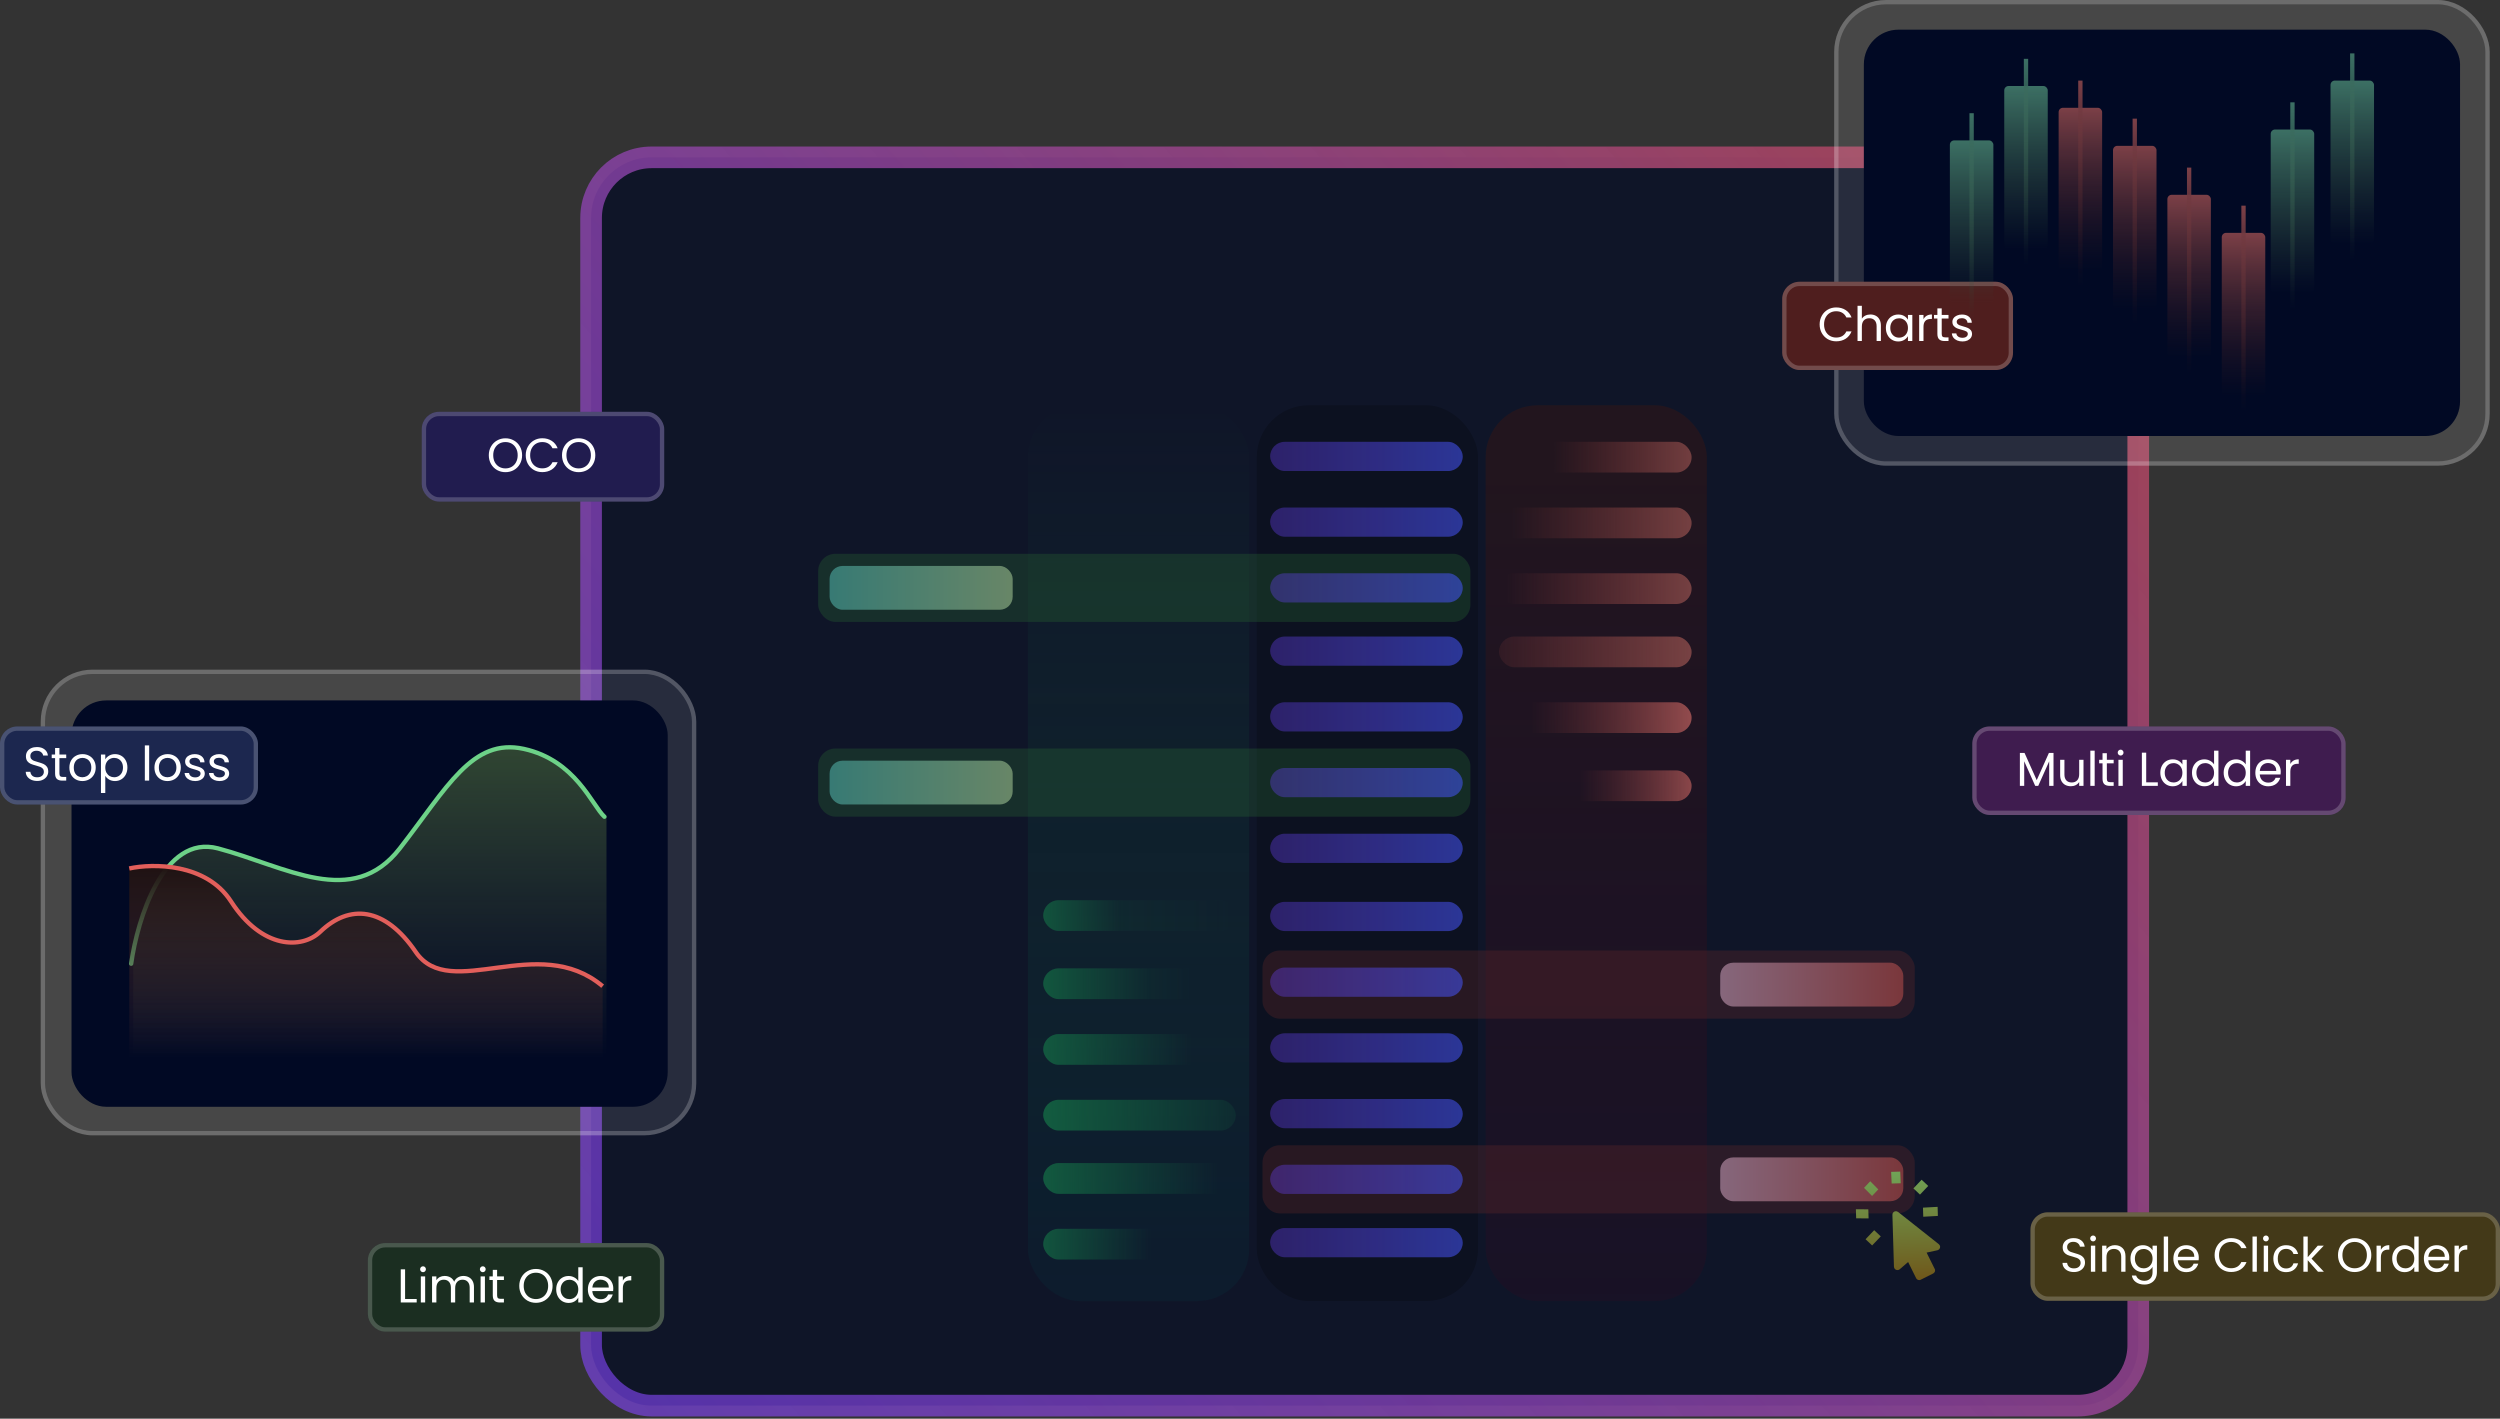 <svg width="578" height="328" viewBox="0 0 578 328" fill="none" xmlns="http://www.w3.org/2000/svg">
<rect x="0" y="0" width="578" height="328" fill="#333333" stroke="none"/>
<rect x="136.66" y="36.379" width="357.699" height="288.602" rx="14" fill="#010924" fill-opacity="0.7" stroke="url(#paint0_linear_40_116161)" stroke-width="5"/>
<rect x="237.66" y="93.703" width="51.147" height="207.1" rx="12" fill="url(#paint1_linear_40_116161)" fill-opacity="0.5"/>
<rect x="241.188" y="208.123" width="44.533" height="7.112" rx="3.556" fill="url(#paint2_linear_40_116161)"/>
<rect x="241.188" y="223.881" width="44.533" height="7.112" rx="3.556" fill="url(#paint3_linear_40_116161)"/>
<rect x="241.188" y="239.076" width="44.533" height="7.112" rx="3.556" fill="url(#paint4_linear_40_116161)"/>
<rect x="241.188" y="254.27" width="44.533" height="7.112" rx="3.556" fill="url(#paint5_linear_40_116161)"/>
<rect x="241.188" y="268.904" width="44.533" height="7.112" rx="3.556" fill="url(#paint6_linear_40_116161)"/>
<rect x="241.188" y="284.096" width="44.533" height="7.112" rx="3.556" fill="url(#paint7_linear_40_116161)"/>
<rect x="290.57" y="93.703" width="51.147" height="207.1" rx="12" fill="black" fill-opacity="0.2"/>
<rect x="293.656" y="192.754" width="44.533" height="6.753" rx="3.377" fill="url(#paint8_linear_40_116161)"/>
<rect x="293.656" y="147.168" width="44.533" height="6.753" rx="3.377" fill="url(#paint9_linear_40_116161)"/>
<rect x="293.656" y="162.361" width="44.533" height="6.753" rx="3.377" fill="url(#paint10_linear_40_116161)"/>
<rect x="293.656" y="117.338" width="44.533" height="6.753" rx="3.377" fill="url(#paint11_linear_40_116161)"/>
<rect x="293.656" y="102.148" width="44.533" height="6.753" rx="3.377" fill="url(#paint12_linear_40_116161)"/>
<rect x="293.656" y="208.508" width="44.533" height="6.753" rx="3.377" fill="url(#paint13_linear_40_116161)"/>
<rect x="293.656" y="238.896" width="44.533" height="6.753" rx="3.377" fill="url(#paint14_linear_40_116161)"/>
<rect x="293.656" y="283.922" width="44.533" height="6.753" rx="3.377" fill="url(#paint15_linear_40_116161)"/>
<rect x="343.48" y="93.703" width="51.147" height="207.1" rx="12" fill="url(#paint16_linear_40_116161)" fill-opacity="0.6"/>
<rect x="391.1" y="185.229" width="44.533" height="7.112" rx="3.556" transform="rotate(-180 391.1 185.229)" fill="url(#paint17_linear_40_116161)"/>
<rect x="391.1" y="169.473" width="44.533" height="7.112" rx="3.556" transform="rotate(-180 391.1 169.473)" fill="url(#paint18_linear_40_116161)"/>
<rect x="391.1" y="154.275" width="44.533" height="7.112" rx="3.556" transform="rotate(-180 391.1 154.275)" fill="url(#paint19_linear_40_116161)"/>
<rect x="391.1" y="139.645" width="44.533" height="7.112" rx="3.556" transform="rotate(-180 391.1 139.645)" fill="url(#paint20_linear_40_116161)"/>
<rect x="391.1" y="124.445" width="44.533" height="7.112" rx="3.556" transform="rotate(-180 391.1 124.445)" fill="url(#paint21_linear_40_116161)"/>
<rect x="391.1" y="109.256" width="44.533" height="7.112" rx="3.556" transform="rotate(-180 391.1 109.256)" fill="url(#paint22_linear_40_116161)"/>
<rect x="189.158" y="173.055" width="150.795" height="15.758" rx="4" fill="#296C34" fill-opacity="0.3"/>
<rect x="189.158" y="128.033" width="150.795" height="15.758" rx="4" fill="#296C34" fill-opacity="0.3"/>
<rect x="293.656" y="177.555" width="44.533" height="6.753" rx="3.377" fill="url(#paint23_linear_40_116161)"/>
<rect x="293.656" y="254.096" width="44.533" height="6.753" rx="3.377" fill="url(#paint24_linear_40_116161)"/>
<rect x="191.803" y="175.867" width="42.328" height="10.13" rx="3" fill="url(#paint25_linear_40_116161)"/>
<rect x="191.803" y="130.846" width="42.328" height="10.13" rx="3" fill="url(#paint26_linear_40_116161)"/>
<rect x="442.688" y="280.539" width="150.795" height="15.758" rx="4" transform="rotate(-180 442.688 280.539)" fill="#6C2929" fill-opacity="0.3"/>
<rect x="440.043" y="277.725" width="42.328" height="10.13" rx="3" transform="rotate(-180 440.043 277.725)" fill="url(#paint27_linear_40_116161)"/>
<rect x="442.688" y="235.52" width="150.795" height="15.758" rx="4" transform="rotate(-180 442.688 235.52)" fill="#6C2929" fill-opacity="0.3"/>
<rect x="440.043" y="232.705" width="42.328" height="10.13" rx="3" transform="rotate(-180 440.043 232.705)" fill="url(#paint28_linear_40_116161)"/>
<rect x="293.656" y="132.535" width="44.533" height="6.753" rx="3.377" fill="url(#paint29_linear_40_116161)"/>
<rect x="293.656" y="269.291" width="44.533" height="6.753" rx="3.377" fill="url(#paint30_linear_40_116161)"/>
<rect x="293.656" y="223.703" width="44.533" height="6.753" rx="3.377" fill="url(#paint31_linear_40_116161)"/>
<rect x="97.51" y="95.211" width="56.057" height="20.756" rx="4" fill="#211C4F"/>
<rect x="98.01" y="95.711" width="55.057" height="19.756" rx="3.5" stroke="white" stroke-opacity="0.2"/>
<path d="M116.861 109.166C116.15 109.166 115.501 109.001 114.914 108.671C114.327 108.334 113.862 107.868 113.517 107.274C113.18 106.673 113.011 105.998 113.011 105.25C113.011 104.502 113.18 103.831 113.517 103.237C113.862 102.636 114.327 102.17 114.914 101.84C115.501 101.503 116.15 101.334 116.861 101.334C117.58 101.334 118.232 101.503 118.819 101.84C119.406 102.17 119.868 102.632 120.205 103.226C120.542 103.82 120.711 104.495 120.711 105.25C120.711 106.005 120.542 106.68 120.205 107.274C119.868 107.868 119.406 108.334 118.819 108.671C118.232 109.001 117.58 109.166 116.861 109.166ZM116.861 108.297C117.396 108.297 117.877 108.172 118.302 107.923C118.735 107.674 119.072 107.318 119.314 106.856C119.563 106.394 119.688 105.859 119.688 105.25C119.688 104.634 119.563 104.099 119.314 103.644C119.072 103.182 118.738 102.826 118.313 102.577C117.888 102.328 117.404 102.203 116.861 102.203C116.318 102.203 115.834 102.328 115.409 102.577C114.984 102.826 114.646 103.182 114.397 103.644C114.155 104.099 114.034 104.634 114.034 105.25C114.034 105.859 114.155 106.394 114.397 106.856C114.646 107.318 114.984 107.674 115.409 107.923C115.842 108.172 116.326 108.297 116.861 108.297ZM121.549 105.25C121.549 104.502 121.717 103.831 122.055 103.237C122.392 102.636 122.85 102.166 123.43 101.829C124.016 101.492 124.665 101.323 125.377 101.323C126.213 101.323 126.942 101.525 127.566 101.928C128.189 102.331 128.644 102.903 128.93 103.644H127.731C127.518 103.182 127.21 102.826 126.807 102.577C126.411 102.328 125.934 102.203 125.377 102.203C124.841 102.203 124.361 102.328 123.936 102.577C123.51 102.826 123.177 103.182 122.935 103.644C122.693 104.099 122.572 104.634 122.572 105.25C122.572 105.859 122.693 106.394 122.935 106.856C123.177 107.311 123.51 107.663 123.936 107.912C124.361 108.161 124.841 108.286 125.377 108.286C125.934 108.286 126.411 108.165 126.807 107.923C127.21 107.674 127.518 107.318 127.731 106.856H128.93C128.644 107.589 128.189 108.158 127.566 108.561C126.942 108.957 126.213 109.155 125.377 109.155C124.665 109.155 124.016 108.99 123.43 108.66C122.85 108.323 122.392 107.857 122.055 107.263C121.717 106.669 121.549 105.998 121.549 105.25ZM133.786 109.166C133.074 109.166 132.425 109.001 131.839 108.671C131.252 108.334 130.786 107.868 130.442 107.274C130.104 106.673 129.936 105.998 129.936 105.25C129.936 104.502 130.104 103.831 130.442 103.237C130.786 102.636 131.252 102.17 131.839 101.84C132.425 101.503 133.074 101.334 133.786 101.334C134.504 101.334 135.157 101.503 135.744 101.84C136.33 102.17 136.792 102.632 137.13 103.226C137.467 103.82 137.636 104.495 137.636 105.25C137.636 106.005 137.467 106.68 137.13 107.274C136.792 107.868 136.33 108.334 135.744 108.671C135.157 109.001 134.504 109.166 133.786 109.166ZM133.786 108.297C134.321 108.297 134.801 108.172 135.227 107.923C135.659 107.674 135.997 107.318 136.239 106.856C136.488 106.394 136.613 105.859 136.613 105.25C136.613 104.634 136.488 104.099 136.239 103.644C135.997 103.182 135.663 102.826 135.238 102.577C134.812 102.328 134.328 102.203 133.786 102.203C133.243 102.203 132.759 102.328 132.334 102.577C131.908 102.826 131.571 103.182 131.322 103.644C131.08 104.099 130.959 104.634 130.959 105.25C130.959 105.859 131.08 106.394 131.322 106.856C131.571 107.318 131.908 107.674 132.334 107.923C132.766 108.172 133.25 108.297 133.786 108.297Z" fill="white"/>
<rect x="455.994" y="167.957" width="86.311" height="20.465" rx="4" fill="#3F1C4F"/>
<rect x="456.494" y="168.457" width="85.311" height="19.465" rx="3.5" stroke="white" stroke-opacity="0.2"/>
<path d="M474.773 174.078V181.69H473.772V176.014L471.242 181.69H470.538L467.997 176.003V181.69H466.996V174.078H468.074L470.89 180.37L473.706 174.078H474.773ZM481.707 175.662V181.69H480.706V180.799C480.515 181.107 480.248 181.349 479.903 181.525C479.566 181.694 479.192 181.778 478.781 181.778C478.312 181.778 477.89 181.683 477.516 181.492C477.142 181.294 476.845 181.001 476.625 180.612C476.412 180.223 476.306 179.75 476.306 179.193V175.662H477.296V179.061C477.296 179.655 477.446 180.113 477.747 180.436C478.048 180.751 478.458 180.909 478.979 180.909C479.514 180.909 479.936 180.744 480.244 180.414C480.552 180.084 480.706 179.604 480.706 178.973V175.662H481.707ZM484.288 173.55V181.69H483.287V173.55H484.288ZM487.105 176.487V180.04C487.105 180.333 487.168 180.542 487.292 180.667C487.417 180.784 487.633 180.843 487.941 180.843H488.678V181.69H487.776C487.219 181.69 486.801 181.562 486.522 181.305C486.244 181.048 486.104 180.627 486.104 180.04V176.487H485.323V175.662H486.104V174.144H487.105V175.662H488.678V176.487H487.105ZM490.298 174.683C490.107 174.683 489.946 174.617 489.814 174.485C489.682 174.353 489.616 174.192 489.616 174.001C489.616 173.81 489.682 173.649 489.814 173.517C489.946 173.385 490.107 173.319 490.298 173.319C490.481 173.319 490.635 173.385 490.76 173.517C490.892 173.649 490.958 173.81 490.958 174.001C490.958 174.192 490.892 174.353 490.76 174.485C490.635 174.617 490.481 174.683 490.298 174.683ZM490.782 175.662V181.69H489.781V175.662H490.782ZM496.202 180.876H498.886V181.69H495.201V174.023H496.202V180.876ZM499.465 178.654C499.465 178.038 499.589 177.499 499.839 177.037C500.088 176.568 500.429 176.205 500.862 175.948C501.302 175.691 501.789 175.563 502.325 175.563C502.853 175.563 503.311 175.677 503.7 175.904C504.088 176.131 504.378 176.417 504.569 176.762V175.662H505.581V181.69H504.569V180.568C504.371 180.92 504.074 181.213 503.678 181.448C503.289 181.675 502.834 181.789 502.314 181.789C501.778 181.789 501.294 181.657 500.862 181.393C500.429 181.129 500.088 180.759 499.839 180.282C499.589 179.805 499.465 179.263 499.465 178.654ZM504.569 178.665C504.569 178.21 504.477 177.814 504.294 177.477C504.11 177.14 503.861 176.883 503.546 176.707C503.238 176.524 502.897 176.432 502.523 176.432C502.149 176.432 501.808 176.52 501.5 176.696C501.192 176.872 500.946 177.129 500.763 177.466C500.579 177.803 500.488 178.199 500.488 178.654C500.488 179.116 500.579 179.519 500.763 179.864C500.946 180.201 501.192 180.462 501.5 180.645C501.808 180.821 502.149 180.909 502.523 180.909C502.897 180.909 503.238 180.821 503.546 180.645C503.861 180.462 504.11 180.201 504.294 179.864C504.477 179.519 504.569 179.12 504.569 178.665ZM506.788 178.654C506.788 178.038 506.913 177.499 507.162 177.037C507.412 176.568 507.753 176.205 508.185 175.948C508.625 175.691 509.117 175.563 509.659 175.563C510.129 175.563 510.565 175.673 510.968 175.893C511.372 176.106 511.68 176.388 511.892 176.74V173.55H512.904V181.69H511.892V180.557C511.694 180.916 511.401 181.213 511.012 181.448C510.624 181.675 510.169 181.789 509.648 181.789C509.113 181.789 508.625 181.657 508.185 181.393C507.753 181.129 507.412 180.759 507.162 180.282C506.913 179.805 506.788 179.263 506.788 178.654ZM511.892 178.665C511.892 178.21 511.801 177.814 511.617 177.477C511.434 177.14 511.185 176.883 510.869 176.707C510.561 176.524 510.22 176.432 509.846 176.432C509.472 176.432 509.131 176.52 508.823 176.696C508.515 176.872 508.27 177.129 508.086 177.466C507.903 177.803 507.811 178.199 507.811 178.654C507.811 179.116 507.903 179.519 508.086 179.864C508.27 180.201 508.515 180.462 508.823 180.645C509.131 180.821 509.472 180.909 509.846 180.909C510.22 180.909 510.561 180.821 510.869 180.645C511.185 180.462 511.434 180.201 511.617 179.864C511.801 179.519 511.892 179.12 511.892 178.665ZM514.112 178.654C514.112 178.038 514.237 177.499 514.486 177.037C514.735 176.568 515.076 176.205 515.509 175.948C515.949 175.691 516.44 175.563 516.983 175.563C517.452 175.563 517.889 175.673 518.292 175.893C518.695 176.106 519.003 176.388 519.216 176.74V173.55H520.228V181.69H519.216V180.557C519.018 180.916 518.725 181.213 518.336 181.448C517.947 181.675 517.493 181.789 516.972 181.789C516.437 181.789 515.949 181.657 515.509 181.393C515.076 181.129 514.735 180.759 514.486 180.282C514.237 179.805 514.112 179.263 514.112 178.654ZM519.216 178.665C519.216 178.21 519.124 177.814 518.941 177.477C518.758 177.14 518.508 176.883 518.193 176.707C517.885 176.524 517.544 176.432 517.17 176.432C516.796 176.432 516.455 176.52 516.147 176.696C515.839 176.872 515.593 177.129 515.41 177.466C515.227 177.803 515.135 178.199 515.135 178.654C515.135 179.116 515.227 179.519 515.41 179.864C515.593 180.201 515.839 180.462 516.147 180.645C516.455 180.821 516.796 180.909 517.17 180.909C517.544 180.909 517.885 180.821 518.193 180.645C518.508 180.462 518.758 180.201 518.941 179.864C519.124 179.519 519.216 179.12 519.216 178.665ZM527.31 178.445C527.31 178.636 527.299 178.837 527.277 179.05H522.459C522.495 179.644 522.697 180.11 523.064 180.447C523.438 180.777 523.889 180.942 524.417 180.942C524.849 180.942 525.209 180.843 525.495 180.645C525.788 180.44 525.993 180.168 526.111 179.831H527.189C527.027 180.41 526.705 180.883 526.221 181.25C525.737 181.609 525.135 181.789 524.417 181.789C523.845 181.789 523.331 181.661 522.877 181.404C522.429 181.147 522.077 180.784 521.821 180.315C521.564 179.838 521.436 179.288 521.436 178.665C521.436 178.042 521.56 177.495 521.81 177.026C522.059 176.557 522.407 176.197 522.855 175.948C523.309 175.691 523.83 175.563 524.417 175.563C524.989 175.563 525.495 175.688 525.935 175.937C526.375 176.186 526.712 176.531 526.947 176.971C527.189 177.404 527.31 177.895 527.31 178.445ZM526.276 178.236C526.276 177.855 526.191 177.528 526.023 177.257C525.854 176.978 525.623 176.769 525.33 176.63C525.044 176.483 524.725 176.41 524.373 176.41C523.867 176.41 523.434 176.571 523.075 176.894C522.723 177.217 522.521 177.664 522.47 178.236H526.276ZM529.522 176.641C529.698 176.296 529.947 176.029 530.27 175.838C530.6 175.647 530.999 175.552 531.469 175.552V176.586H531.205C530.083 176.586 529.522 177.195 529.522 178.412V181.69H528.521V175.662H529.522V176.641Z" fill="white"/>
<rect x="469.445" y="280.287" width="108.555" height="20.465" rx="4" fill="#433918"/>
<rect x="469.945" y="280.787" width="107.555" height="19.465" rx="3.5" stroke="white" stroke-opacity="0.2"/>
<path d="M479.501 294.097C478.995 294.097 478.54 294.009 478.137 293.833C477.741 293.65 477.429 293.4 477.202 293.085C476.974 292.762 476.857 292.392 476.85 291.974H477.917C477.953 292.333 478.1 292.638 478.357 292.887C478.621 293.129 479.002 293.25 479.501 293.25C479.977 293.25 480.351 293.133 480.623 292.898C480.901 292.656 481.041 292.348 481.041 291.974C481.041 291.681 480.96 291.442 480.799 291.259C480.637 291.076 480.436 290.936 480.194 290.841C479.952 290.746 479.625 290.643 479.215 290.533C478.709 290.401 478.302 290.269 477.994 290.137C477.693 290.005 477.433 289.8 477.213 289.521C477 289.235 476.894 288.854 476.894 288.377C476.894 287.959 477 287.589 477.213 287.266C477.425 286.943 477.722 286.694 478.104 286.518C478.492 286.342 478.936 286.254 479.435 286.254C480.153 286.254 480.74 286.434 481.195 286.793C481.657 287.152 481.917 287.629 481.976 288.223H480.876C480.839 287.93 480.685 287.673 480.414 287.453C480.142 287.226 479.783 287.112 479.336 287.112C478.918 287.112 478.577 287.222 478.313 287.442C478.049 287.655 477.917 287.955 477.917 288.344C477.917 288.623 477.994 288.85 478.148 289.026C478.309 289.202 478.503 289.338 478.731 289.433C478.965 289.521 479.292 289.624 479.71 289.741C480.216 289.88 480.623 290.02 480.931 290.159C481.239 290.291 481.503 290.5 481.723 290.786C481.943 291.065 482.053 291.446 482.053 291.93C482.053 292.304 481.954 292.656 481.756 292.986C481.558 293.316 481.264 293.584 480.876 293.789C480.487 293.994 480.029 294.097 479.501 294.097ZM483.933 287.013C483.742 287.013 483.581 286.947 483.449 286.815C483.317 286.683 483.251 286.522 483.251 286.331C483.251 286.14 483.317 285.979 483.449 285.847C483.581 285.715 483.742 285.649 483.933 285.649C484.116 285.649 484.27 285.715 484.395 285.847C484.527 285.979 484.593 286.14 484.593 286.331C484.593 286.522 484.527 286.683 484.395 286.815C484.27 286.947 484.116 287.013 483.933 287.013ZM484.417 287.992V294.02H483.416V287.992H484.417ZM488.95 287.882C489.683 287.882 490.277 288.106 490.732 288.553C491.186 288.993 491.414 289.631 491.414 290.467V294.02H490.424V290.61C490.424 290.009 490.273 289.55 489.973 289.235C489.672 288.912 489.261 288.751 488.741 288.751C488.213 288.751 487.791 288.916 487.476 289.246C487.168 289.576 487.014 290.056 487.014 290.687V294.02H486.013V287.992H487.014V288.85C487.212 288.542 487.479 288.304 487.817 288.135C488.161 287.966 488.539 287.882 488.95 287.882ZM495.425 287.893C495.946 287.893 496.4 288.007 496.789 288.234C497.185 288.461 497.478 288.747 497.669 289.092V287.992H498.681V294.152C498.681 294.702 498.564 295.19 498.329 295.615C498.094 296.048 497.757 296.385 497.317 296.627C496.884 296.869 496.378 296.99 495.799 296.99C495.007 296.99 494.347 296.803 493.819 296.429C493.291 296.055 492.979 295.545 492.884 294.9H493.874C493.984 295.267 494.211 295.56 494.556 295.78C494.901 296.007 495.315 296.121 495.799 296.121C496.349 296.121 496.796 295.949 497.141 295.604C497.493 295.259 497.669 294.775 497.669 294.152V292.887C497.471 293.239 497.178 293.532 496.789 293.767C496.4 294.002 495.946 294.119 495.425 294.119C494.89 294.119 494.402 293.987 493.962 293.723C493.529 293.459 493.188 293.089 492.939 292.612C492.69 292.135 492.565 291.593 492.565 290.984C492.565 290.368 492.69 289.829 492.939 289.367C493.188 288.898 493.529 288.535 493.962 288.278C494.402 288.021 494.89 287.893 495.425 287.893ZM497.669 290.995C497.669 290.54 497.577 290.144 497.394 289.807C497.211 289.47 496.961 289.213 496.646 289.037C496.338 288.854 495.997 288.762 495.623 288.762C495.249 288.762 494.908 288.85 494.6 289.026C494.292 289.202 494.046 289.459 493.863 289.796C493.68 290.133 493.588 290.529 493.588 290.984C493.588 291.446 493.68 291.849 493.863 292.194C494.046 292.531 494.292 292.792 494.6 292.975C494.908 293.151 495.249 293.239 495.623 293.239C495.997 293.239 496.338 293.151 496.646 292.975C496.961 292.792 497.211 292.531 497.394 292.194C497.577 291.849 497.669 291.45 497.669 290.995ZM501.263 285.88V294.02H500.262V285.88H501.263ZM508.36 290.775C508.36 290.966 508.349 291.167 508.327 291.38H503.509C503.545 291.974 503.747 292.44 504.114 292.777C504.488 293.107 504.939 293.272 505.467 293.272C505.899 293.272 506.259 293.173 506.545 292.975C506.838 292.77 507.043 292.498 507.161 292.161H508.239C508.077 292.74 507.755 293.213 507.271 293.58C506.787 293.939 506.185 294.119 505.467 294.119C504.895 294.119 504.381 293.991 503.927 293.734C503.479 293.477 503.127 293.114 502.871 292.645C502.614 292.168 502.486 291.618 502.486 290.995C502.486 290.372 502.61 289.825 502.86 289.356C503.109 288.887 503.457 288.527 503.905 288.278C504.359 288.021 504.88 287.893 505.467 287.893C506.039 287.893 506.545 288.018 506.985 288.267C507.425 288.516 507.762 288.861 507.997 289.301C508.239 289.734 508.36 290.225 508.36 290.775ZM507.326 290.566C507.326 290.185 507.241 289.858 507.073 289.587C506.904 289.308 506.673 289.099 506.38 288.96C506.094 288.813 505.775 288.74 505.423 288.74C504.917 288.74 504.484 288.901 504.125 289.224C503.773 289.547 503.571 289.994 503.52 290.566H507.326ZM512.019 290.181C512.019 289.433 512.188 288.762 512.525 288.168C512.863 287.567 513.321 287.097 513.9 286.76C514.487 286.423 515.136 286.254 515.847 286.254C516.683 286.254 517.413 286.456 518.036 286.859C518.66 287.262 519.114 287.834 519.4 288.575H518.201C517.989 288.113 517.681 287.757 517.277 287.508C516.881 287.259 516.405 287.134 515.847 287.134C515.312 287.134 514.832 287.259 514.406 287.508C513.981 287.757 513.647 288.113 513.405 288.575C513.163 289.03 513.042 289.565 513.042 290.181C513.042 290.79 513.163 291.325 513.405 291.787C513.647 292.242 513.981 292.594 514.406 292.843C514.832 293.092 515.312 293.217 515.847 293.217C516.405 293.217 516.881 293.096 517.277 292.854C517.681 292.605 517.989 292.249 518.201 291.787H519.4C519.114 292.52 518.66 293.089 518.036 293.492C517.413 293.888 516.683 294.086 515.847 294.086C515.136 294.086 514.487 293.921 513.9 293.591C513.321 293.254 512.863 292.788 512.525 292.194C512.188 291.6 512.019 290.929 512.019 290.181ZM521.781 285.88V294.02H520.78V285.88H521.781ZM523.895 287.013C523.704 287.013 523.543 286.947 523.411 286.815C523.279 286.683 523.213 286.522 523.213 286.331C523.213 286.14 523.279 285.979 523.411 285.847C523.543 285.715 523.704 285.649 523.895 285.649C524.078 285.649 524.232 285.715 524.357 285.847C524.489 285.979 524.555 286.14 524.555 286.331C524.555 286.522 524.489 286.683 524.357 286.815C524.232 286.947 524.078 287.013 523.895 287.013ZM524.379 287.992V294.02H523.378V287.992H524.379ZM525.601 290.995C525.601 290.372 525.725 289.829 525.975 289.367C526.224 288.898 526.569 288.535 527.009 288.278C527.456 288.021 527.966 287.893 528.538 287.893C529.278 287.893 529.887 288.073 530.364 288.432C530.848 288.791 531.167 289.29 531.321 289.928H530.243C530.14 289.561 529.938 289.272 529.638 289.059C529.344 288.846 528.978 288.74 528.538 288.74C527.966 288.74 527.504 288.938 527.152 289.334C526.8 289.723 526.624 290.276 526.624 290.995C526.624 291.721 526.8 292.282 527.152 292.678C527.504 293.074 527.966 293.272 528.538 293.272C528.978 293.272 529.344 293.169 529.638 292.964C529.931 292.759 530.133 292.465 530.243 292.084H531.321C531.159 292.7 530.837 293.195 530.353 293.569C529.869 293.936 529.264 294.119 528.538 294.119C527.966 294.119 527.456 293.991 527.009 293.734C526.569 293.477 526.224 293.114 525.975 292.645C525.725 292.176 525.601 291.626 525.601 290.995ZM535.912 294.02L533.547 291.358V294.02H532.546V285.88H533.547V290.665L535.868 287.992H537.265L534.427 290.995L537.276 294.02H535.912ZM544.396 294.097C543.685 294.097 543.036 293.932 542.449 293.602C541.862 293.265 541.397 292.799 541.052 292.205C540.715 291.604 540.546 290.929 540.546 290.181C540.546 289.433 540.715 288.762 541.052 288.168C541.397 287.567 541.862 287.101 542.449 286.771C543.036 286.434 543.685 286.265 544.396 286.265C545.115 286.265 545.767 286.434 546.354 286.771C546.941 287.101 547.403 287.563 547.74 288.157C548.077 288.751 548.246 289.426 548.246 290.181C548.246 290.936 548.077 291.611 547.74 292.205C547.403 292.799 546.941 293.265 546.354 293.602C545.767 293.932 545.115 294.097 544.396 294.097ZM544.396 293.228C544.931 293.228 545.412 293.103 545.837 292.854C546.27 292.605 546.607 292.249 546.849 291.787C547.098 291.325 547.223 290.79 547.223 290.181C547.223 289.565 547.098 289.03 546.849 288.575C546.607 288.113 546.273 287.757 545.848 287.508C545.423 287.259 544.939 287.134 544.396 287.134C543.853 287.134 543.369 287.259 542.944 287.508C542.519 287.757 542.181 288.113 541.932 288.575C541.69 289.03 541.569 289.565 541.569 290.181C541.569 290.79 541.69 291.325 541.932 291.787C542.181 292.249 542.519 292.605 542.944 292.854C543.377 293.103 543.861 293.228 544.396 293.228ZM550.458 288.971C550.634 288.626 550.884 288.359 551.206 288.168C551.536 287.977 551.936 287.882 552.405 287.882V288.916H552.141C551.019 288.916 550.458 289.525 550.458 290.742V294.02H549.457V287.992H550.458V288.971ZM553.077 290.984C553.077 290.368 553.202 289.829 553.451 289.367C553.7 288.898 554.041 288.535 554.474 288.278C554.914 288.021 555.405 287.893 555.948 287.893C556.417 287.893 556.854 288.003 557.257 288.223C557.66 288.436 557.968 288.718 558.181 289.07V285.88H559.193V294.02H558.181V292.887C557.983 293.246 557.69 293.543 557.301 293.778C556.912 294.005 556.458 294.119 555.937 294.119C555.402 294.119 554.914 293.987 554.474 293.723C554.041 293.459 553.7 293.089 553.451 292.612C553.202 292.135 553.077 291.593 553.077 290.984ZM558.181 290.995C558.181 290.54 558.089 290.144 557.906 289.807C557.723 289.47 557.473 289.213 557.158 289.037C556.85 288.854 556.509 288.762 556.135 288.762C555.761 288.762 555.42 288.85 555.112 289.026C554.804 289.202 554.558 289.459 554.375 289.796C554.192 290.133 554.1 290.529 554.1 290.984C554.1 291.446 554.192 291.849 554.375 292.194C554.558 292.531 554.804 292.792 555.112 292.975C555.42 293.151 555.761 293.239 556.135 293.239C556.509 293.239 556.85 293.151 557.158 292.975C557.473 292.792 557.723 292.531 557.906 292.194C558.089 291.849 558.181 291.45 558.181 290.995ZM566.274 290.775C566.274 290.966 566.263 291.167 566.241 291.38H561.423C561.46 291.974 561.662 292.44 562.028 292.777C562.402 293.107 562.853 293.272 563.381 293.272C563.814 293.272 564.173 293.173 564.459 292.975C564.753 292.77 564.958 292.498 565.075 292.161H566.153C565.992 292.74 565.669 293.213 565.185 293.58C564.701 293.939 564.1 294.119 563.381 294.119C562.809 294.119 562.296 293.991 561.841 293.734C561.394 293.477 561.042 293.114 560.785 292.645C560.529 292.168 560.4 291.618 560.4 290.995C560.4 290.372 560.525 289.825 560.774 289.356C561.024 288.887 561.372 288.527 561.819 288.278C562.274 288.021 562.795 287.893 563.381 287.893C563.953 287.893 564.459 288.018 564.899 288.267C565.339 288.516 565.677 288.861 565.911 289.301C566.153 289.734 566.274 290.225 566.274 290.775ZM565.24 290.566C565.24 290.185 565.156 289.858 564.987 289.587C564.819 289.308 564.588 289.099 564.294 288.96C564.008 288.813 563.689 288.74 563.337 288.74C562.831 288.74 562.399 288.901 562.039 289.224C561.687 289.547 561.486 289.994 561.434 290.566H565.24ZM568.487 288.971C568.663 288.626 568.912 288.359 569.235 288.168C569.565 287.977 569.964 287.882 570.434 287.882V288.916H570.17C569.048 288.916 568.487 289.525 568.487 290.742V294.02H567.486V287.992H568.487V288.971Z" fill="white"/>
<rect x="85.052" y="287.404" width="68.514" height="20.465" rx="4" fill="#1B2E21"/>
<rect x="85.552" y="287.904" width="67.514" height="19.465" rx="3.5" stroke="white" stroke-opacity="0.2"/>
<path d="M93.657 300.323H96.341V301.137H92.656V293.47H93.657V300.323ZM97.811 294.13C97.62 294.13 97.459 294.064 97.327 293.932C97.195 293.8 97.129 293.639 97.129 293.448C97.129 293.258 97.195 293.096 97.327 292.964C97.459 292.832 97.62 292.766 97.811 292.766C97.994 292.766 98.148 292.832 98.273 292.964C98.405 293.096 98.471 293.258 98.471 293.448C98.471 293.639 98.405 293.8 98.273 293.932C98.148 294.064 97.994 294.13 97.811 294.13ZM98.295 295.109V301.137H97.294V295.109H98.295ZM107.14 294.999C107.609 294.999 108.027 295.098 108.394 295.296C108.76 295.487 109.05 295.777 109.263 296.165C109.475 296.554 109.582 297.027 109.582 297.584V301.137H108.592V297.727C108.592 297.126 108.441 296.668 108.141 296.352C107.847 296.03 107.448 295.868 106.942 295.868C106.421 295.868 106.007 296.037 105.699 296.374C105.391 296.704 105.237 297.185 105.237 297.815V301.137H104.247V297.727C104.247 297.126 104.096 296.668 103.796 296.352C103.502 296.03 103.103 295.868 102.597 295.868C102.076 295.868 101.662 296.037 101.354 296.374C101.046 296.704 100.892 297.185 100.892 297.815V301.137H99.891V295.109H100.892V295.978C101.09 295.663 101.354 295.421 101.684 295.252C102.021 295.084 102.391 294.999 102.795 294.999C103.301 294.999 103.748 295.113 104.137 295.34C104.525 295.568 104.815 295.901 105.006 296.341C105.174 295.916 105.453 295.586 105.842 295.351C106.23 295.117 106.663 294.999 107.14 294.999ZM111.631 294.13C111.44 294.13 111.279 294.064 111.147 293.932C111.015 293.8 110.949 293.639 110.949 293.448C110.949 293.258 111.015 293.096 111.147 292.964C111.279 292.832 111.44 292.766 111.631 292.766C111.814 292.766 111.968 292.832 112.093 292.964C112.225 293.096 112.291 293.258 112.291 293.448C112.291 293.639 112.225 293.8 112.093 293.932C111.968 294.064 111.814 294.13 111.631 294.13ZM112.115 295.109V301.137H111.114V295.109H112.115ZM114.932 295.934V299.487C114.932 299.781 114.994 299.99 115.119 300.114C115.243 300.232 115.46 300.29 115.768 300.29H116.505V301.137H115.603C115.045 301.137 114.627 301.009 114.349 300.752C114.07 300.496 113.931 300.074 113.931 299.487V295.934H113.15V295.109H113.931V293.591H114.932V295.109H116.505V295.934H114.932ZM123.906 301.214C123.195 301.214 122.546 301.049 121.959 300.719C121.372 300.382 120.907 299.916 120.562 299.322C120.225 298.721 120.056 298.046 120.056 297.298C120.056 296.55 120.225 295.879 120.562 295.285C120.907 294.684 121.372 294.218 121.959 293.888C122.546 293.551 123.195 293.382 123.906 293.382C124.625 293.382 125.277 293.551 125.864 293.888C126.451 294.218 126.913 294.68 127.25 295.274C127.587 295.868 127.756 296.543 127.756 297.298C127.756 298.054 127.587 298.728 127.25 299.322C126.913 299.916 126.451 300.382 125.864 300.719C125.277 301.049 124.625 301.214 123.906 301.214ZM123.906 300.345C124.441 300.345 124.922 300.221 125.347 299.971C125.78 299.722 126.117 299.366 126.359 298.904C126.608 298.442 126.733 297.907 126.733 297.298C126.733 296.682 126.608 296.147 126.359 295.692C126.117 295.23 125.783 294.875 125.358 294.625C124.933 294.376 124.449 294.251 123.906 294.251C123.363 294.251 122.879 294.376 122.454 294.625C122.029 294.875 121.691 295.23 121.442 295.692C121.2 296.147 121.079 296.682 121.079 297.298C121.079 297.907 121.2 298.442 121.442 298.904C121.691 299.366 122.029 299.722 122.454 299.971C122.887 300.221 123.371 300.345 123.906 300.345ZM128.594 298.101C128.594 297.485 128.718 296.946 128.968 296.484C129.217 296.015 129.558 295.652 129.991 295.395C130.431 295.139 130.922 295.01 131.465 295.01C131.934 295.01 132.37 295.12 132.774 295.34C133.177 295.553 133.485 295.835 133.698 296.187V292.997H134.71V301.137H133.698V300.004C133.5 300.364 133.206 300.661 132.818 300.895C132.429 301.123 131.974 301.236 131.454 301.236C130.918 301.236 130.431 301.104 129.991 300.84C129.558 300.576 129.217 300.206 128.968 299.729C128.718 299.253 128.594 298.71 128.594 298.101ZM133.698 298.112C133.698 297.658 133.606 297.262 133.423 296.924C133.239 296.587 132.99 296.33 132.675 296.154C132.367 295.971 132.026 295.879 131.652 295.879C131.278 295.879 130.937 295.967 130.629 296.143C130.321 296.319 130.075 296.576 129.892 296.913C129.708 297.251 129.617 297.647 129.617 298.101C129.617 298.563 129.708 298.967 129.892 299.311C130.075 299.649 130.321 299.909 130.629 300.092C130.937 300.268 131.278 300.356 131.652 300.356C132.026 300.356 132.367 300.268 132.675 300.092C132.99 299.909 133.239 299.649 133.423 299.311C133.606 298.967 133.698 298.567 133.698 298.112ZM141.791 297.892C141.791 298.083 141.78 298.285 141.758 298.497H136.94C136.977 299.091 137.179 299.557 137.545 299.894C137.919 300.224 138.37 300.389 138.898 300.389C139.331 300.389 139.69 300.29 139.976 300.092C140.27 299.887 140.475 299.616 140.592 299.278H141.67C141.509 299.858 141.186 300.331 140.702 300.697C140.218 301.057 139.617 301.236 138.898 301.236C138.326 301.236 137.813 301.108 137.358 300.851C136.911 300.595 136.559 300.232 136.302 299.762C136.046 299.286 135.917 298.736 135.917 298.112C135.917 297.489 136.042 296.943 136.291 296.473C136.541 296.004 136.889 295.645 137.336 295.395C137.791 295.139 138.312 295.01 138.898 295.01C139.47 295.01 139.976 295.135 140.416 295.384C140.856 295.634 141.194 295.978 141.428 296.418C141.67 296.851 141.791 297.342 141.791 297.892ZM140.757 297.683C140.757 297.302 140.673 296.976 140.504 296.704C140.336 296.426 140.105 296.217 139.811 296.077C139.525 295.931 139.206 295.857 138.854 295.857C138.348 295.857 137.916 296.019 137.556 296.341C137.204 296.664 137.003 297.111 136.951 297.683H140.757ZM144.004 296.088C144.18 295.744 144.429 295.476 144.752 295.285C145.082 295.095 145.481 294.999 145.951 294.999V296.033H145.687C144.565 296.033 144.004 296.642 144.004 297.859V301.137H143.003V295.109H144.004V296.088Z" fill="white"/>
<g clip-path="url(#clip0_40_116161)">
<path d="M438.298 280.034C438.087 280.04 437.887 280.13 437.741 280.284C437.596 280.438 437.518 280.644 437.524 280.855L437.881 292.873C437.894 293.314 438.262 293.66 438.703 293.647C438.902 293.641 439.068 293.573 439.202 293.464L441.158 291.778L443.013 295.526C443.158 295.805 443.446 295.965 443.751 295.956C443.866 295.952 443.982 295.949 444.095 295.861L446.952 294.432C447.345 294.231 447.52 293.743 447.298 293.361L445.432 289.603L447.948 289.055C448.12 289.005 448.274 288.905 448.391 288.769C448.664 288.424 448.608 287.932 448.231 287.639L438.829 280.197L438.818 280.207C438.671 280.09 438.487 280.028 438.298 280.034ZM444.655 281.309L444.593 279.209L447.975 279.022L448.038 281.121L444.655 281.309ZM442.379 274.758L444.281 272.754L445.804 274.19L443.903 276.194L442.379 274.758ZM437.23 270.936L439.329 270.874L439.448 273.57L437.349 273.633L437.23 270.936ZM431.316 286.513L433.309 284.418L434.833 285.854L432.84 287.949L431.316 286.513ZM430.963 274.631L432.399 273.107L434.261 274.985L432.825 276.509L430.963 274.631ZM432.017 281.693L429.145 281.682L429.082 279.583L431.955 279.594L432.017 281.693Z" fill="url(#paint32_linear_40_116161)"/>
</g>
<rect x="424.064" width="151.555" height="107.666" rx="12" fill="white" fill-opacity="0.1"/>
<rect x="424.564" y="0.5" width="150.555" height="106.666" rx="11.5" stroke="white" stroke-opacity="0.2"/>
<rect x="430.922" y="6.859" width="137.84" height="93.95" rx="8" fill="#010924"/>
<rect x="412.042" y="65.143" width="53.369" height="20.406" rx="4" fill="#4F1E1E"/>
<rect x="412.542" y="65.643" width="52.369" height="19.406" rx="3.5" stroke="white" stroke-opacity="0.2"/>
<path d="M420.7 75.007C420.7 74.259 420.868 73.588 421.206 72.994C421.543 72.392 422.001 71.923 422.581 71.586C423.167 71.248 423.816 71.08 424.528 71.08C425.364 71.08 426.093 71.281 426.717 71.685C427.34 72.088 427.795 72.66 428.081 73.401H426.882C426.669 72.939 426.361 72.583 425.958 72.334C425.562 72.084 425.085 71.96 424.528 71.96C423.992 71.96 423.512 72.084 423.087 72.334C422.661 72.583 422.328 72.939 422.086 73.401C421.844 73.855 421.723 74.391 421.723 75.007C421.723 75.615 421.844 76.151 422.086 76.613C422.328 77.067 422.661 77.419 423.087 77.669C423.512 77.918 423.992 78.043 424.528 78.043C425.085 78.043 425.562 77.922 425.958 77.68C426.361 77.43 426.669 77.075 426.882 76.613H428.081C427.795 77.346 427.34 77.914 426.717 78.318C426.093 78.714 425.364 78.912 424.528 78.912C423.816 78.912 423.167 78.747 422.581 78.417C422.001 78.079 421.543 77.614 421.206 77.02C420.868 76.426 420.7 75.755 420.7 75.007ZM432.453 72.708C432.907 72.708 433.318 72.807 433.685 73.005C434.051 73.195 434.337 73.485 434.543 73.874C434.755 74.262 434.862 74.735 434.862 75.293V78.846H433.872V75.436C433.872 74.834 433.721 74.376 433.421 74.061C433.12 73.738 432.709 73.577 432.189 73.577C431.661 73.577 431.239 73.742 430.924 74.072C430.616 74.402 430.462 74.882 430.462 75.513V78.846H429.461V70.706H430.462V73.676C430.66 73.368 430.931 73.129 431.276 72.961C431.628 72.792 432.02 72.708 432.453 72.708ZM436.013 75.81C436.013 75.194 436.137 74.655 436.387 74.193C436.636 73.723 436.977 73.36 437.41 73.104C437.85 72.847 438.337 72.719 438.873 72.719C439.401 72.719 439.859 72.832 440.248 73.06C440.636 73.287 440.926 73.573 441.117 73.918V72.818H442.129V78.846H441.117V77.724C440.919 78.076 440.622 78.369 440.226 78.604C439.837 78.831 439.382 78.945 438.862 78.945C438.326 78.945 437.842 78.813 437.41 78.549C436.977 78.285 436.636 77.914 436.387 77.438C436.137 76.961 436.013 76.418 436.013 75.81ZM441.117 75.821C441.117 75.366 441.025 74.97 440.842 74.633C440.658 74.295 440.409 74.039 440.094 73.863C439.786 73.679 439.445 73.588 439.071 73.588C438.697 73.588 438.356 73.676 438.048 73.852C437.74 74.028 437.494 74.284 437.311 74.622C437.127 74.959 437.036 75.355 437.036 75.81C437.036 76.272 437.127 76.675 437.311 77.02C437.494 77.357 437.74 77.617 438.048 77.801C438.356 77.977 438.697 78.065 439.071 78.065C439.445 78.065 439.786 77.977 440.094 77.801C440.409 77.617 440.658 77.357 440.842 77.02C441.025 76.675 441.117 76.275 441.117 75.821ZM444.711 73.797C444.887 73.452 445.137 73.184 445.459 72.994C445.789 72.803 446.189 72.708 446.658 72.708V73.742H446.394C445.272 73.742 444.711 74.35 444.711 75.568V78.846H443.71V72.818H444.711V73.797ZM448.925 73.643V77.196C448.925 77.489 448.987 77.698 449.112 77.823C449.237 77.94 449.453 77.999 449.761 77.999H450.498V78.846H449.596C449.039 78.846 448.621 78.717 448.342 78.461C448.063 78.204 447.924 77.782 447.924 77.196V73.643H447.143V72.818H447.924V71.3H448.925V72.818H450.498V73.643H448.925ZM453.735 78.945C453.273 78.945 452.858 78.868 452.492 78.714C452.125 78.552 451.835 78.332 451.623 78.054C451.41 77.768 451.293 77.441 451.271 77.075H452.305C452.334 77.375 452.473 77.621 452.723 77.812C452.979 78.002 453.313 78.098 453.724 78.098C454.105 78.098 454.406 78.013 454.626 77.845C454.846 77.676 454.956 77.463 454.956 77.207C454.956 76.943 454.838 76.748 454.604 76.624C454.369 76.492 454.006 76.363 453.515 76.239C453.067 76.121 452.701 76.004 452.415 75.887C452.136 75.762 451.894 75.582 451.689 75.348C451.491 75.106 451.392 74.79 451.392 74.402C451.392 74.094 451.483 73.811 451.667 73.555C451.85 73.298 452.11 73.096 452.448 72.95C452.785 72.796 453.17 72.719 453.603 72.719C454.27 72.719 454.809 72.887 455.22 73.225C455.63 73.562 455.85 74.024 455.88 74.611H454.879C454.857 74.295 454.728 74.042 454.494 73.852C454.266 73.661 453.958 73.566 453.57 73.566C453.21 73.566 452.924 73.643 452.712 73.797C452.499 73.951 452.393 74.152 452.393 74.402C452.393 74.6 452.455 74.765 452.58 74.897C452.712 75.021 452.873 75.124 453.064 75.205C453.262 75.278 453.533 75.362 453.878 75.458C454.31 75.575 454.662 75.692 454.934 75.81C455.205 75.92 455.436 76.088 455.627 76.316C455.825 76.543 455.927 76.84 455.935 77.207C455.935 77.537 455.843 77.834 455.66 78.098C455.476 78.362 455.216 78.571 454.879 78.725C454.549 78.871 454.167 78.945 453.735 78.945Z" fill="white"/>
<rect x="450.81" y="32.459" width="10.058" height="37.717" rx="1" fill="url(#paint33_linear_40_116161)"/>
<path d="M455.839 26.174V73.949" stroke="url(#paint34_linear_40_116161)"/>
<rect x="463.382" y="19.887" width="10.058" height="37.717" rx="1" fill="url(#paint35_linear_40_116161)"/>
<path d="M468.411 13.602V61.377" stroke="url(#paint36_linear_40_116161)"/>
<rect x="475.955" y="24.918" width="10.058" height="37.717" rx="1" fill="url(#paint37_linear_40_116161)"/>
<path d="M480.983 18.633V66.408" stroke="url(#paint38_linear_40_116161)"/>
<rect x="488.527" y="33.717" width="10.058" height="37.717" rx="1" fill="url(#paint39_linear_40_116161)"/>
<path d="M493.556 27.432V75.207" stroke="url(#paint40_linear_40_116161)"/>
<rect x="501.1" y="45.035" width="10.058" height="37.717" rx="1" fill="url(#paint41_linear_40_116161)"/>
<path d="M506.128 38.75V86.525" stroke="url(#paint42_linear_40_116161)"/>
<rect x="513.672" y="53.834" width="10.058" height="37.717" rx="1" fill="url(#paint43_linear_40_116161)"/>
<path d="M518.701 47.549V95.324" stroke="url(#paint44_linear_40_116161)"/>
<rect x="524.986" y="29.945" width="10.058" height="37.717" rx="1" fill="url(#paint45_linear_40_116161)"/>
<path d="M530.015 23.66V71.435" stroke="url(#paint46_linear_40_116161)"/>
<rect x="538.816" y="18.631" width="10.058" height="37.717" rx="1" fill="url(#paint47_linear_40_116161)"/>
<path d="M543.845 12.346V60.121" stroke="url(#paint48_linear_40_116161)"/>
<rect x="9.418" y="154.822" width="151.555" height="107.666" rx="12" fill="white" fill-opacity="0.1"/>
<rect x="9.918" y="155.322" width="150.555" height="106.666" rx="11.5" stroke="white" stroke-opacity="0.2"/>
<rect x="16.536" y="161.939" width="137.84" height="93.95" rx="8" fill="#010924"/>
<rect y="167.955" width="59.648" height="18.051" rx="4" fill="#1C274F"/>
<rect x="0.5" y="168.455" width="58.648" height="17.051" rx="3.5" stroke="white" stroke-opacity="0.2"/>
<path d="M8.602 180.558C8.096 180.558 7.642 180.47 7.238 180.294C6.842 180.111 6.531 179.861 6.303 179.546C6.076 179.223 5.959 178.853 5.951 178.435H7.018C7.055 178.794 7.202 179.099 7.458 179.348C7.722 179.59 8.104 179.711 8.602 179.711C9.079 179.711 9.453 179.594 9.724 179.359C10.003 179.117 10.142 178.809 10.142 178.435C10.142 178.142 10.062 177.903 9.9 177.72C9.739 177.537 9.537 177.397 9.295 177.302C9.053 177.207 8.727 177.104 8.316 176.994C7.81 176.862 7.403 176.73 7.095 176.598C6.795 176.466 6.534 176.261 6.314 175.982C6.102 175.696 5.995 175.315 5.995 174.838C5.995 174.42 6.102 174.05 6.314 173.727C6.527 173.404 6.824 173.155 7.205 172.979C7.594 172.803 8.038 172.715 8.536 172.715C9.255 172.715 9.842 172.895 10.296 173.254C10.758 173.613 11.019 174.09 11.077 174.684H9.977C9.941 174.391 9.787 174.134 9.515 173.914C9.244 173.687 8.885 173.573 8.437 173.573C8.019 173.573 7.678 173.683 7.414 173.903C7.15 174.116 7.018 174.416 7.018 174.805C7.018 175.084 7.095 175.311 7.249 175.487C7.411 175.663 7.605 175.799 7.832 175.894C8.067 175.982 8.393 176.085 8.811 176.202C9.317 176.341 9.724 176.481 10.032 176.62C10.34 176.752 10.604 176.961 10.824 177.247C11.044 177.526 11.154 177.907 11.154 178.391C11.154 178.765 11.055 179.117 10.857 179.447C10.659 179.777 10.366 180.045 9.977 180.25C9.589 180.455 9.13 180.558 8.602 180.558ZM13.738 175.278V178.831C13.738 179.124 13.801 179.333 13.925 179.458C14.05 179.575 14.266 179.634 14.574 179.634H15.311V180.481H14.409C13.852 180.481 13.434 180.353 13.155 180.096C12.877 179.839 12.737 179.418 12.737 178.831V175.278H11.956V174.453H12.737V172.935H13.738V174.453H15.311V175.278H13.738ZM19.043 180.58C18.478 180.58 17.965 180.452 17.503 180.195C17.048 179.938 16.689 179.575 16.425 179.106C16.168 178.629 16.04 178.079 16.04 177.456C16.04 176.84 16.172 176.297 16.436 175.828C16.707 175.351 17.074 174.988 17.536 174.739C17.998 174.482 18.515 174.354 19.087 174.354C19.659 174.354 20.176 174.482 20.638 174.739C21.1 174.988 21.463 175.348 21.727 175.817C21.998 176.286 22.134 176.833 22.134 177.456C22.134 178.079 21.995 178.629 21.716 179.106C21.445 179.575 21.074 179.938 20.605 180.195C20.136 180.452 19.615 180.58 19.043 180.58ZM19.043 179.7C19.402 179.7 19.74 179.616 20.055 179.447C20.37 179.278 20.623 179.025 20.814 178.688C21.012 178.351 21.111 177.94 21.111 177.456C21.111 176.972 21.016 176.561 20.825 176.224C20.634 175.887 20.385 175.637 20.077 175.476C19.769 175.307 19.435 175.223 19.076 175.223C18.709 175.223 18.372 175.307 18.064 175.476C17.763 175.637 17.521 175.887 17.338 176.224C17.155 176.561 17.063 176.972 17.063 177.456C17.063 177.947 17.151 178.362 17.327 178.699C17.51 179.036 17.752 179.289 18.053 179.458C18.354 179.619 18.684 179.7 19.043 179.7ZM24.341 175.564C24.539 175.219 24.833 174.933 25.221 174.706C25.617 174.471 26.076 174.354 26.596 174.354C27.132 174.354 27.616 174.482 28.048 174.739C28.488 174.996 28.833 175.359 29.082 175.828C29.332 176.29 29.456 176.829 29.456 177.445C29.456 178.054 29.332 178.596 29.082 179.073C28.833 179.55 28.488 179.92 28.048 180.184C27.616 180.448 27.132 180.58 26.596 180.58C26.083 180.58 25.628 180.466 25.232 180.239C24.844 180.004 24.547 179.715 24.341 179.37V183.341H23.34V174.453H24.341V175.564ZM28.433 177.445C28.433 176.99 28.342 176.594 28.158 176.257C27.975 175.92 27.726 175.663 27.41 175.487C27.102 175.311 26.761 175.223 26.387 175.223C26.021 175.223 25.68 175.315 25.364 175.498C25.056 175.674 24.807 175.934 24.616 176.279C24.433 176.616 24.341 177.009 24.341 177.456C24.341 177.911 24.433 178.31 24.616 178.655C24.807 178.992 25.056 179.253 25.364 179.436C25.68 179.612 26.021 179.7 26.387 179.7C26.761 179.7 27.102 179.612 27.41 179.436C27.726 179.253 27.975 178.992 28.158 178.655C28.342 178.31 28.433 177.907 28.433 177.445ZM34.487 172.341V180.481H33.486V172.341H34.487ZM38.712 180.58C38.148 180.58 37.635 180.452 37.172 180.195C36.718 179.938 36.358 179.575 36.094 179.106C35.838 178.629 35.709 178.079 35.709 177.456C35.709 176.84 35.842 176.297 36.105 175.828C36.377 175.351 36.743 174.988 37.206 174.739C37.667 174.482 38.184 174.354 38.757 174.354C39.328 174.354 39.846 174.482 40.307 174.739C40.77 174.988 41.133 175.348 41.397 175.817C41.668 176.286 41.803 176.833 41.803 177.456C41.803 178.079 41.664 178.629 41.386 179.106C41.114 179.575 40.744 179.938 40.275 180.195C39.805 180.452 39.285 180.58 38.712 180.58ZM38.712 179.7C39.072 179.7 39.409 179.616 39.724 179.447C40.04 179.278 40.293 179.025 40.483 178.688C40.681 178.351 40.781 177.94 40.781 177.456C40.781 176.972 40.685 176.561 40.495 176.224C40.304 175.887 40.054 175.637 39.746 175.476C39.438 175.307 39.105 175.223 38.745 175.223C38.379 175.223 38.041 175.307 37.733 175.476C37.433 175.637 37.191 175.887 37.008 176.224C36.824 176.561 36.733 176.972 36.733 177.456C36.733 177.947 36.821 178.362 36.996 178.699C37.18 179.036 37.422 179.289 37.722 179.458C38.023 179.619 38.353 179.7 38.712 179.7ZM45.144 180.58C44.682 180.58 44.267 180.503 43.901 180.349C43.534 180.188 43.244 179.968 43.032 179.689C42.819 179.403 42.702 179.077 42.68 178.71H43.714C43.743 179.011 43.882 179.256 44.132 179.447C44.388 179.638 44.722 179.733 45.133 179.733C45.514 179.733 45.815 179.649 46.035 179.48C46.255 179.311 46.365 179.099 46.365 178.842C46.365 178.578 46.247 178.384 46.013 178.259C45.778 178.127 45.415 177.999 44.924 177.874C44.476 177.757 44.11 177.639 43.824 177.522C43.545 177.397 43.303 177.218 43.098 176.983C42.9 176.741 42.801 176.426 42.801 176.037C42.801 175.729 42.892 175.447 43.076 175.19C43.259 174.933 43.519 174.732 43.857 174.585C44.194 174.431 44.579 174.354 45.012 174.354C45.679 174.354 46.218 174.523 46.629 174.86C47.039 175.197 47.259 175.659 47.289 176.246H46.288C46.266 175.931 46.137 175.678 45.903 175.487C45.675 175.296 45.367 175.201 44.979 175.201C44.619 175.201 44.333 175.278 44.121 175.432C43.908 175.586 43.802 175.788 43.802 176.037C43.802 176.235 43.864 176.4 43.989 176.532C44.121 176.657 44.282 176.759 44.473 176.84C44.671 176.913 44.942 176.998 45.287 177.093C45.719 177.21 46.071 177.328 46.343 177.445C46.614 177.555 46.845 177.724 47.036 177.951C47.234 178.178 47.336 178.475 47.344 178.842C47.344 179.172 47.252 179.469 47.069 179.733C46.885 179.997 46.625 180.206 46.288 180.36C45.958 180.507 45.576 180.58 45.144 180.58ZM50.781 180.58C50.319 180.58 49.904 180.503 49.538 180.349C49.171 180.188 48.881 179.968 48.669 179.689C48.456 179.403 48.339 179.077 48.317 178.71H49.351C49.38 179.011 49.519 179.256 49.769 179.447C50.025 179.638 50.359 179.733 50.77 179.733C51.151 179.733 51.452 179.649 51.672 179.48C51.892 179.311 52.002 179.099 52.002 178.842C52.002 178.578 51.884 178.384 51.65 178.259C51.415 178.127 51.052 177.999 50.561 177.874C50.113 177.757 49.747 177.639 49.461 177.522C49.182 177.397 48.94 177.218 48.735 176.983C48.537 176.741 48.438 176.426 48.438 176.037C48.438 175.729 48.529 175.447 48.713 175.19C48.896 174.933 49.156 174.732 49.494 174.585C49.831 174.431 50.216 174.354 50.649 174.354C51.316 174.354 51.855 174.523 52.266 174.86C52.676 175.197 52.896 175.659 52.926 176.246H51.925C51.903 175.931 51.774 175.678 51.54 175.487C51.312 175.296 51.004 175.201 50.616 175.201C50.256 175.201 49.97 175.278 49.758 175.432C49.545 175.586 49.439 175.788 49.439 176.037C49.439 176.235 49.501 176.4 49.626 176.532C49.758 176.657 49.919 176.759 50.11 176.84C50.308 176.913 50.579 176.998 50.924 177.093C51.356 177.21 51.708 177.328 51.98 177.445C52.251 177.555 52.482 177.724 52.673 177.951C52.871 178.178 52.973 178.475 52.981 178.842C52.981 179.172 52.889 179.469 52.706 179.733C52.522 179.997 52.262 180.206 51.925 180.36C51.595 180.507 51.213 180.58 50.781 180.58Z" fill="white"/>
<path d="M50.873 195.996C38.259 192.65 32.239 212.379 30.806 222.661V244.248H140.218V188.676C137.351 186.062 133.529 175.606 121.585 172.992C109.64 170.378 103.907 181.88 92.918 195.996C81.928 210.113 66.639 200.179 50.873 195.996Z" fill="url(#paint49_linear_40_116161)"/>
<path d="M30.328 222.813C31.762 212.531 37.782 192.803 50.395 196.149C66.162 200.331 81.451 210.265 92.44 196.149C103.429 182.033 109.162 170.53 121.107 173.144C133.052 175.758 136.874 186.214 139.741 188.828" stroke="#6DD288" stroke-linecap="round"/>
<path d="M53.405 208.375C47.645 199.477 35.324 199.594 29.884 200.764V244.693H139.329V227.985C124.448 215.399 104.092 231.738 96.127 220.083C88.927 209.545 80.766 208.96 74.046 215.399C69.819 219.449 60.605 219.497 53.405 208.375Z" fill="url(#paint50_linear_40_116161)"/>
<path d="M29.884 200.788C35.324 199.617 47.645 199.5 53.405 208.398C60.605 219.52 69.819 219.473 74.046 215.423C80.766 208.983 88.927 209.569 96.127 220.106C104.092 231.761 124.448 215.423 139.329 228.009" stroke="#E25F5B"/>
<defs>
<linearGradient id="paint0_linear_40_116161" x1="503.257" y1="9.789" x2="129.097" y2="336.79" gradientUnits="userSpaceOnUse">
<stop stop-color="#A84444"/>
<stop offset="1" stop-color="#7E44FA" stop-opacity="0.62"/>
</linearGradient>
<linearGradient id="paint1_linear_40_116161" x1="263.234" y1="93.703" x2="263.234" y2="300.803" gradientUnits="userSpaceOnUse">
<stop stop-color="#136342" stop-opacity="0"/>
<stop offset="1" stop-color="#092132"/>
<stop offset="1" stop-color="#136342"/>
</linearGradient>
<linearGradient id="paint2_linear_40_116161" x1="234.794" y1="215.235" x2="296.303" y2="215.235" gradientUnits="userSpaceOnUse">
<stop stop-color="#136342"/>
<stop offset="0.396" stop-color="#136342" stop-opacity="0.108"/>
<stop offset="0.818" stop-color="#136342" stop-opacity="0"/>
</linearGradient>
<linearGradient id="paint3_linear_40_116161" x1="234.794" y1="230.993" x2="296.303" y2="230.993" gradientUnits="userSpaceOnUse">
<stop stop-color="#136342"/>
<stop offset="0.505" stop-color="#136342" stop-opacity="0.11"/>
<stop offset="0.661" stop-color="#136342" stop-opacity="0"/>
</linearGradient>
<linearGradient id="paint4_linear_40_116161" x1="234.794" y1="246.188" x2="296.303" y2="246.188" gradientUnits="userSpaceOnUse">
<stop stop-color="#136342"/>
<stop offset="0.661" stop-color="#136342" stop-opacity="0"/>
</linearGradient>
<linearGradient id="paint5_linear_40_116161" x1="234.794" y1="261.381" x2="296.303" y2="261.381" gradientUnits="userSpaceOnUse">
<stop stop-color="#136342"/>
<stop offset="1" stop-color="#136342" stop-opacity="0"/>
</linearGradient>
<linearGradient id="paint6_linear_40_116161" x1="234.794" y1="276.016" x2="296.303" y2="276.016" gradientUnits="userSpaceOnUse">
<stop stop-color="#136342"/>
<stop offset="0.76" stop-color="#136342" stop-opacity="0"/>
</linearGradient>
<linearGradient id="paint7_linear_40_116161" x1="234.794" y1="291.208" x2="296.303" y2="291.208" gradientUnits="userSpaceOnUse">
<stop stop-color="#136342"/>
<stop offset="0.51" stop-color="#136342" stop-opacity="0"/>
</linearGradient>
<linearGradient id="paint8_linear_40_116161" x1="350.535" y1="192.754" x2="276.681" y2="192.754" gradientUnits="userSpaceOnUse">
<stop stop-color="#3B5CFF" stop-opacity="0.59"/>
<stop offset="0.823" stop-color="#6D3EF4" stop-opacity="0.33"/>
</linearGradient>
<linearGradient id="paint9_linear_40_116161" x1="350.535" y1="147.168" x2="276.681" y2="147.168" gradientUnits="userSpaceOnUse">
<stop stop-color="#3B5CFF" stop-opacity="0.59"/>
<stop offset="0.823" stop-color="#6D3EF4" stop-opacity="0.33"/>
</linearGradient>
<linearGradient id="paint10_linear_40_116161" x1="350.535" y1="162.361" x2="276.681" y2="162.361" gradientUnits="userSpaceOnUse">
<stop stop-color="#3B5CFF" stop-opacity="0.59"/>
<stop offset="0.823" stop-color="#6D3EF4" stop-opacity="0.33"/>
</linearGradient>
<linearGradient id="paint11_linear_40_116161" x1="350.535" y1="117.338" x2="276.681" y2="117.338" gradientUnits="userSpaceOnUse">
<stop stop-color="#3B5CFF" stop-opacity="0.59"/>
<stop offset="0.823" stop-color="#6D3EF4" stop-opacity="0.33"/>
</linearGradient>
<linearGradient id="paint12_linear_40_116161" x1="350.535" y1="102.148" x2="276.681" y2="102.148" gradientUnits="userSpaceOnUse">
<stop stop-color="#3B5CFF" stop-opacity="0.59"/>
<stop offset="0.823" stop-color="#6D3EF4" stop-opacity="0.33"/>
</linearGradient>
<linearGradient id="paint13_linear_40_116161" x1="350.535" y1="208.508" x2="276.681" y2="208.508" gradientUnits="userSpaceOnUse">
<stop stop-color="#3B5CFF" stop-opacity="0.59"/>
<stop offset="0.823" stop-color="#6D3EF4" stop-opacity="0.33"/>
</linearGradient>
<linearGradient id="paint14_linear_40_116161" x1="350.535" y1="238.896" x2="276.681" y2="238.896" gradientUnits="userSpaceOnUse">
<stop stop-color="#3B5CFF" stop-opacity="0.59"/>
<stop offset="0.823" stop-color="#6D3EF4" stop-opacity="0.33"/>
</linearGradient>
<linearGradient id="paint15_linear_40_116161" x1="350.535" y1="283.922" x2="276.681" y2="283.922" gradientUnits="userSpaceOnUse">
<stop stop-color="#3B5CFF" stop-opacity="0.59"/>
<stop offset="0.823" stop-color="#6D3EF4" stop-opacity="0.33"/>
</linearGradient>
<linearGradient id="paint16_linear_40_116161" x1="369.054" y1="93.703" x2="369.054" y2="300.803" gradientUnits="userSpaceOnUse">
<stop offset="0.083" stop-color="#2E1518"/>
<stop offset="1" stop-color="#32091F" stop-opacity="0.43"/>
</linearGradient>
<linearGradient id="paint17_linear_40_116161" x1="384.706" y1="192.34" x2="446.215" y2="192.34" gradientUnits="userSpaceOnUse">
<stop stop-color="#AC5A5A"/>
<stop offset="0.526" stop-color="#843737" stop-opacity="0"/>
</linearGradient>
<linearGradient id="paint18_linear_40_116161" x1="384.706" y1="176.584" x2="446.215" y2="176.584" gradientUnits="userSpaceOnUse">
<stop stop-color="#AC5A5A"/>
<stop offset="0.708" stop-color="#843737" stop-opacity="0"/>
</linearGradient>
<linearGradient id="paint19_linear_40_116161" x1="384.706" y1="161.387" x2="446.215" y2="161.387" gradientUnits="userSpaceOnUse">
<stop stop-color="#814949"/>
<stop offset="1" stop-color="#843737" stop-opacity="0"/>
</linearGradient>
<linearGradient id="paint20_linear_40_116161" x1="384.706" y1="146.756" x2="446.215" y2="146.756" gradientUnits="userSpaceOnUse">
<stop stop-color="#814949"/>
<stop offset="0.802" stop-color="#843737" stop-opacity="0"/>
</linearGradient>
<linearGradient id="paint21_linear_40_116161" x1="384.706" y1="131.557" x2="446.215" y2="131.557" gradientUnits="userSpaceOnUse">
<stop stop-color="#814949"/>
<stop offset="0.781" stop-color="#843737" stop-opacity="0"/>
</linearGradient>
<linearGradient id="paint22_linear_40_116161" x1="384.706" y1="116.368" x2="446.215" y2="116.368" gradientUnits="userSpaceOnUse">
<stop stop-color="#814949"/>
<stop offset="0.625" stop-color="#843737" stop-opacity="0"/>
</linearGradient>
<linearGradient id="paint23_linear_40_116161" x1="350.535" y1="177.555" x2="276.681" y2="177.555" gradientUnits="userSpaceOnUse">
<stop stop-color="#3B5CFF" stop-opacity="0.59"/>
<stop offset="0.823" stop-color="#6D3EF4" stop-opacity="0.33"/>
</linearGradient>
<linearGradient id="paint24_linear_40_116161" x1="350.535" y1="254.096" x2="276.681" y2="254.096" gradientUnits="userSpaceOnUse">
<stop stop-color="#3B5CFF" stop-opacity="0.59"/>
<stop offset="0.823" stop-color="#6D3EF4" stop-opacity="0.33"/>
</linearGradient>
<linearGradient id="paint25_linear_40_116161" x1="234.131" y1="175.867" x2="181.221" y2="175.867" gradientUnits="userSpaceOnUse">
<stop stop-color="#688667"/>
<stop offset="1" stop-color="#2B7777"/>
</linearGradient>
<linearGradient id="paint26_linear_40_116161" x1="234.131" y1="130.846" x2="181.221" y2="130.846" gradientUnits="userSpaceOnUse">
<stop stop-color="#688667"/>
<stop offset="1" stop-color="#2B7777"/>
</linearGradient>
<linearGradient id="paint27_linear_40_116161" x1="482.371" y1="277.725" x2="429.461" y2="277.725" gradientUnits="userSpaceOnUse">
<stop stop-color="#86677C"/>
<stop offset="1" stop-color="#772B2B"/>
</linearGradient>
<linearGradient id="paint28_linear_40_116161" x1="482.371" y1="232.705" x2="429.461" y2="232.705" gradientUnits="userSpaceOnUse">
<stop stop-color="#86677C"/>
<stop offset="1" stop-color="#772B2B"/>
</linearGradient>
<linearGradient id="paint29_linear_40_116161" x1="350.535" y1="132.535" x2="276.681" y2="132.535" gradientUnits="userSpaceOnUse">
<stop stop-color="#3B5CFF" stop-opacity="0.59"/>
<stop offset="0.823" stop-color="#6D3EF4" stop-opacity="0.33"/>
</linearGradient>
<linearGradient id="paint30_linear_40_116161" x1="350.535" y1="269.291" x2="276.681" y2="269.291" gradientUnits="userSpaceOnUse">
<stop stop-color="#3B5CFF" stop-opacity="0.59"/>
<stop offset="0.823" stop-color="#6D3EF4" stop-opacity="0.33"/>
</linearGradient>
<linearGradient id="paint31_linear_40_116161" x1="350.535" y1="223.703" x2="276.681" y2="223.703" gradientUnits="userSpaceOnUse">
<stop stop-color="#3B5CFF" stop-opacity="0.59"/>
<stop offset="0.823" stop-color="#6D3EF4" stop-opacity="0.33"/>
</linearGradient>
<linearGradient id="paint32_linear_40_116161" x1="438.435" y1="270.9" x2="439.183" y2="296.091" gradientUnits="userSpaceOnUse">
<stop stop-color="#70A457"/>
<stop offset="1" stop-color="#6F571A"/>
</linearGradient>
<linearGradient id="paint33_linear_40_116161" x1="455.839" y1="32.459" x2="455.839" y2="70.176" gradientUnits="userSpaceOnUse">
<stop stop-color="#3C7064"/>
<stop offset="1" stop-color="#324D3A" stop-opacity="0"/>
</linearGradient>
<linearGradient id="paint34_linear_40_116161" x1="456.339" y1="26.174" x2="456.339" y2="73.949" gradientUnits="userSpaceOnUse">
<stop stop-color="#3C7064"/>
<stop offset="1" stop-color="#324D3A" stop-opacity="0"/>
</linearGradient>
<linearGradient id="paint35_linear_40_116161" x1="468.411" y1="19.887" x2="468.411" y2="57.604" gradientUnits="userSpaceOnUse">
<stop stop-color="#3C7064"/>
<stop offset="1" stop-color="#324D3A" stop-opacity="0"/>
</linearGradient>
<linearGradient id="paint36_linear_40_116161" x1="468.911" y1="13.602" x2="468.911" y2="61.377" gradientUnits="userSpaceOnUse">
<stop stop-color="#3C7064"/>
<stop offset="1" stop-color="#324D3A" stop-opacity="0"/>
</linearGradient>
<linearGradient id="paint37_linear_40_116161" x1="480.984" y1="24.918" x2="480.984" y2="62.636" gradientUnits="userSpaceOnUse">
<stop stop-color="#7C4047"/>
<stop offset="1" stop-color="#38191D" stop-opacity="0"/>
</linearGradient>
<linearGradient id="paint38_linear_40_116161" x1="481.483" y1="18.633" x2="481.483" y2="66.408" gradientUnits="userSpaceOnUse">
<stop stop-color="#7C4047"/>
<stop offset="1" stop-color="#38191D" stop-opacity="0"/>
</linearGradient>
<linearGradient id="paint39_linear_40_116161" x1="493.556" y1="33.717" x2="493.556" y2="71.434" gradientUnits="userSpaceOnUse">
<stop stop-color="#7C4047"/>
<stop offset="1" stop-color="#38191D" stop-opacity="0"/>
</linearGradient>
<linearGradient id="paint40_linear_40_116161" x1="494.056" y1="27.432" x2="494.056" y2="75.207" gradientUnits="userSpaceOnUse">
<stop stop-color="#7C4047"/>
<stop offset="1" stop-color="#38191D" stop-opacity="0"/>
</linearGradient>
<linearGradient id="paint41_linear_40_116161" x1="506.129" y1="45.035" x2="506.129" y2="82.753" gradientUnits="userSpaceOnUse">
<stop stop-color="#7C4047"/>
<stop offset="1" stop-color="#38191D" stop-opacity="0"/>
</linearGradient>
<linearGradient id="paint42_linear_40_116161" x1="506.628" y1="38.75" x2="506.628" y2="86.525" gradientUnits="userSpaceOnUse">
<stop stop-color="#7C4047"/>
<stop offset="1" stop-color="#38191D" stop-opacity="0"/>
</linearGradient>
<linearGradient id="paint43_linear_40_116161" x1="518.701" y1="53.834" x2="518.701" y2="91.551" gradientUnits="userSpaceOnUse">
<stop stop-color="#7C4047"/>
<stop offset="1" stop-color="#38191D" stop-opacity="0"/>
</linearGradient>
<linearGradient id="paint44_linear_40_116161" x1="519.201" y1="47.549" x2="519.201" y2="95.324" gradientUnits="userSpaceOnUse">
<stop stop-color="#7C4047"/>
<stop offset="1" stop-color="#38191D" stop-opacity="0"/>
</linearGradient>
<linearGradient id="paint45_linear_40_116161" x1="530.015" y1="29.945" x2="530.015" y2="67.663" gradientUnits="userSpaceOnUse">
<stop stop-color="#3C7064"/>
<stop offset="1" stop-color="#324D3A" stop-opacity="0"/>
</linearGradient>
<linearGradient id="paint46_linear_40_116161" x1="530.515" y1="23.66" x2="530.515" y2="71.435" gradientUnits="userSpaceOnUse">
<stop stop-color="#3C7064"/>
<stop offset="1" stop-color="#324D3A" stop-opacity="0"/>
</linearGradient>
<linearGradient id="paint47_linear_40_116161" x1="543.845" y1="18.631" x2="543.845" y2="56.348" gradientUnits="userSpaceOnUse">
<stop stop-color="#3C7064"/>
<stop offset="1" stop-color="#324D3A" stop-opacity="0"/>
</linearGradient>
<linearGradient id="paint48_linear_40_116161" x1="544.345" y1="12.346" x2="544.345" y2="60.121" gradientUnits="userSpaceOnUse">
<stop stop-color="#3C7064"/>
<stop offset="1" stop-color="#324D3A" stop-opacity="0"/>
</linearGradient>
<linearGradient id="paint49_linear_40_116161" x1="85.512" y1="172.619" x2="85.512" y2="244.248" gradientUnits="userSpaceOnUse">
<stop stop-color="#304632"/>
<stop offset="1" stop-color="#323B33" stop-opacity="0"/>
</linearGradient>
<linearGradient id="paint50_linear_40_116161" x1="84.606" y1="200.203" x2="84.606" y2="244.693" gradientUnits="userSpaceOnUse">
<stop stop-color="#1F1212"/>
<stop offset="1" stop-color="#5C3535" stop-opacity="0"/>
</linearGradient>
<clipPath id="clip0_40_116161">
<rect width="25.202" height="25.202" fill="white" transform="translate(426.734 271.248) rotate(-1.701)"/>
</clipPath>
</defs>
</svg>
